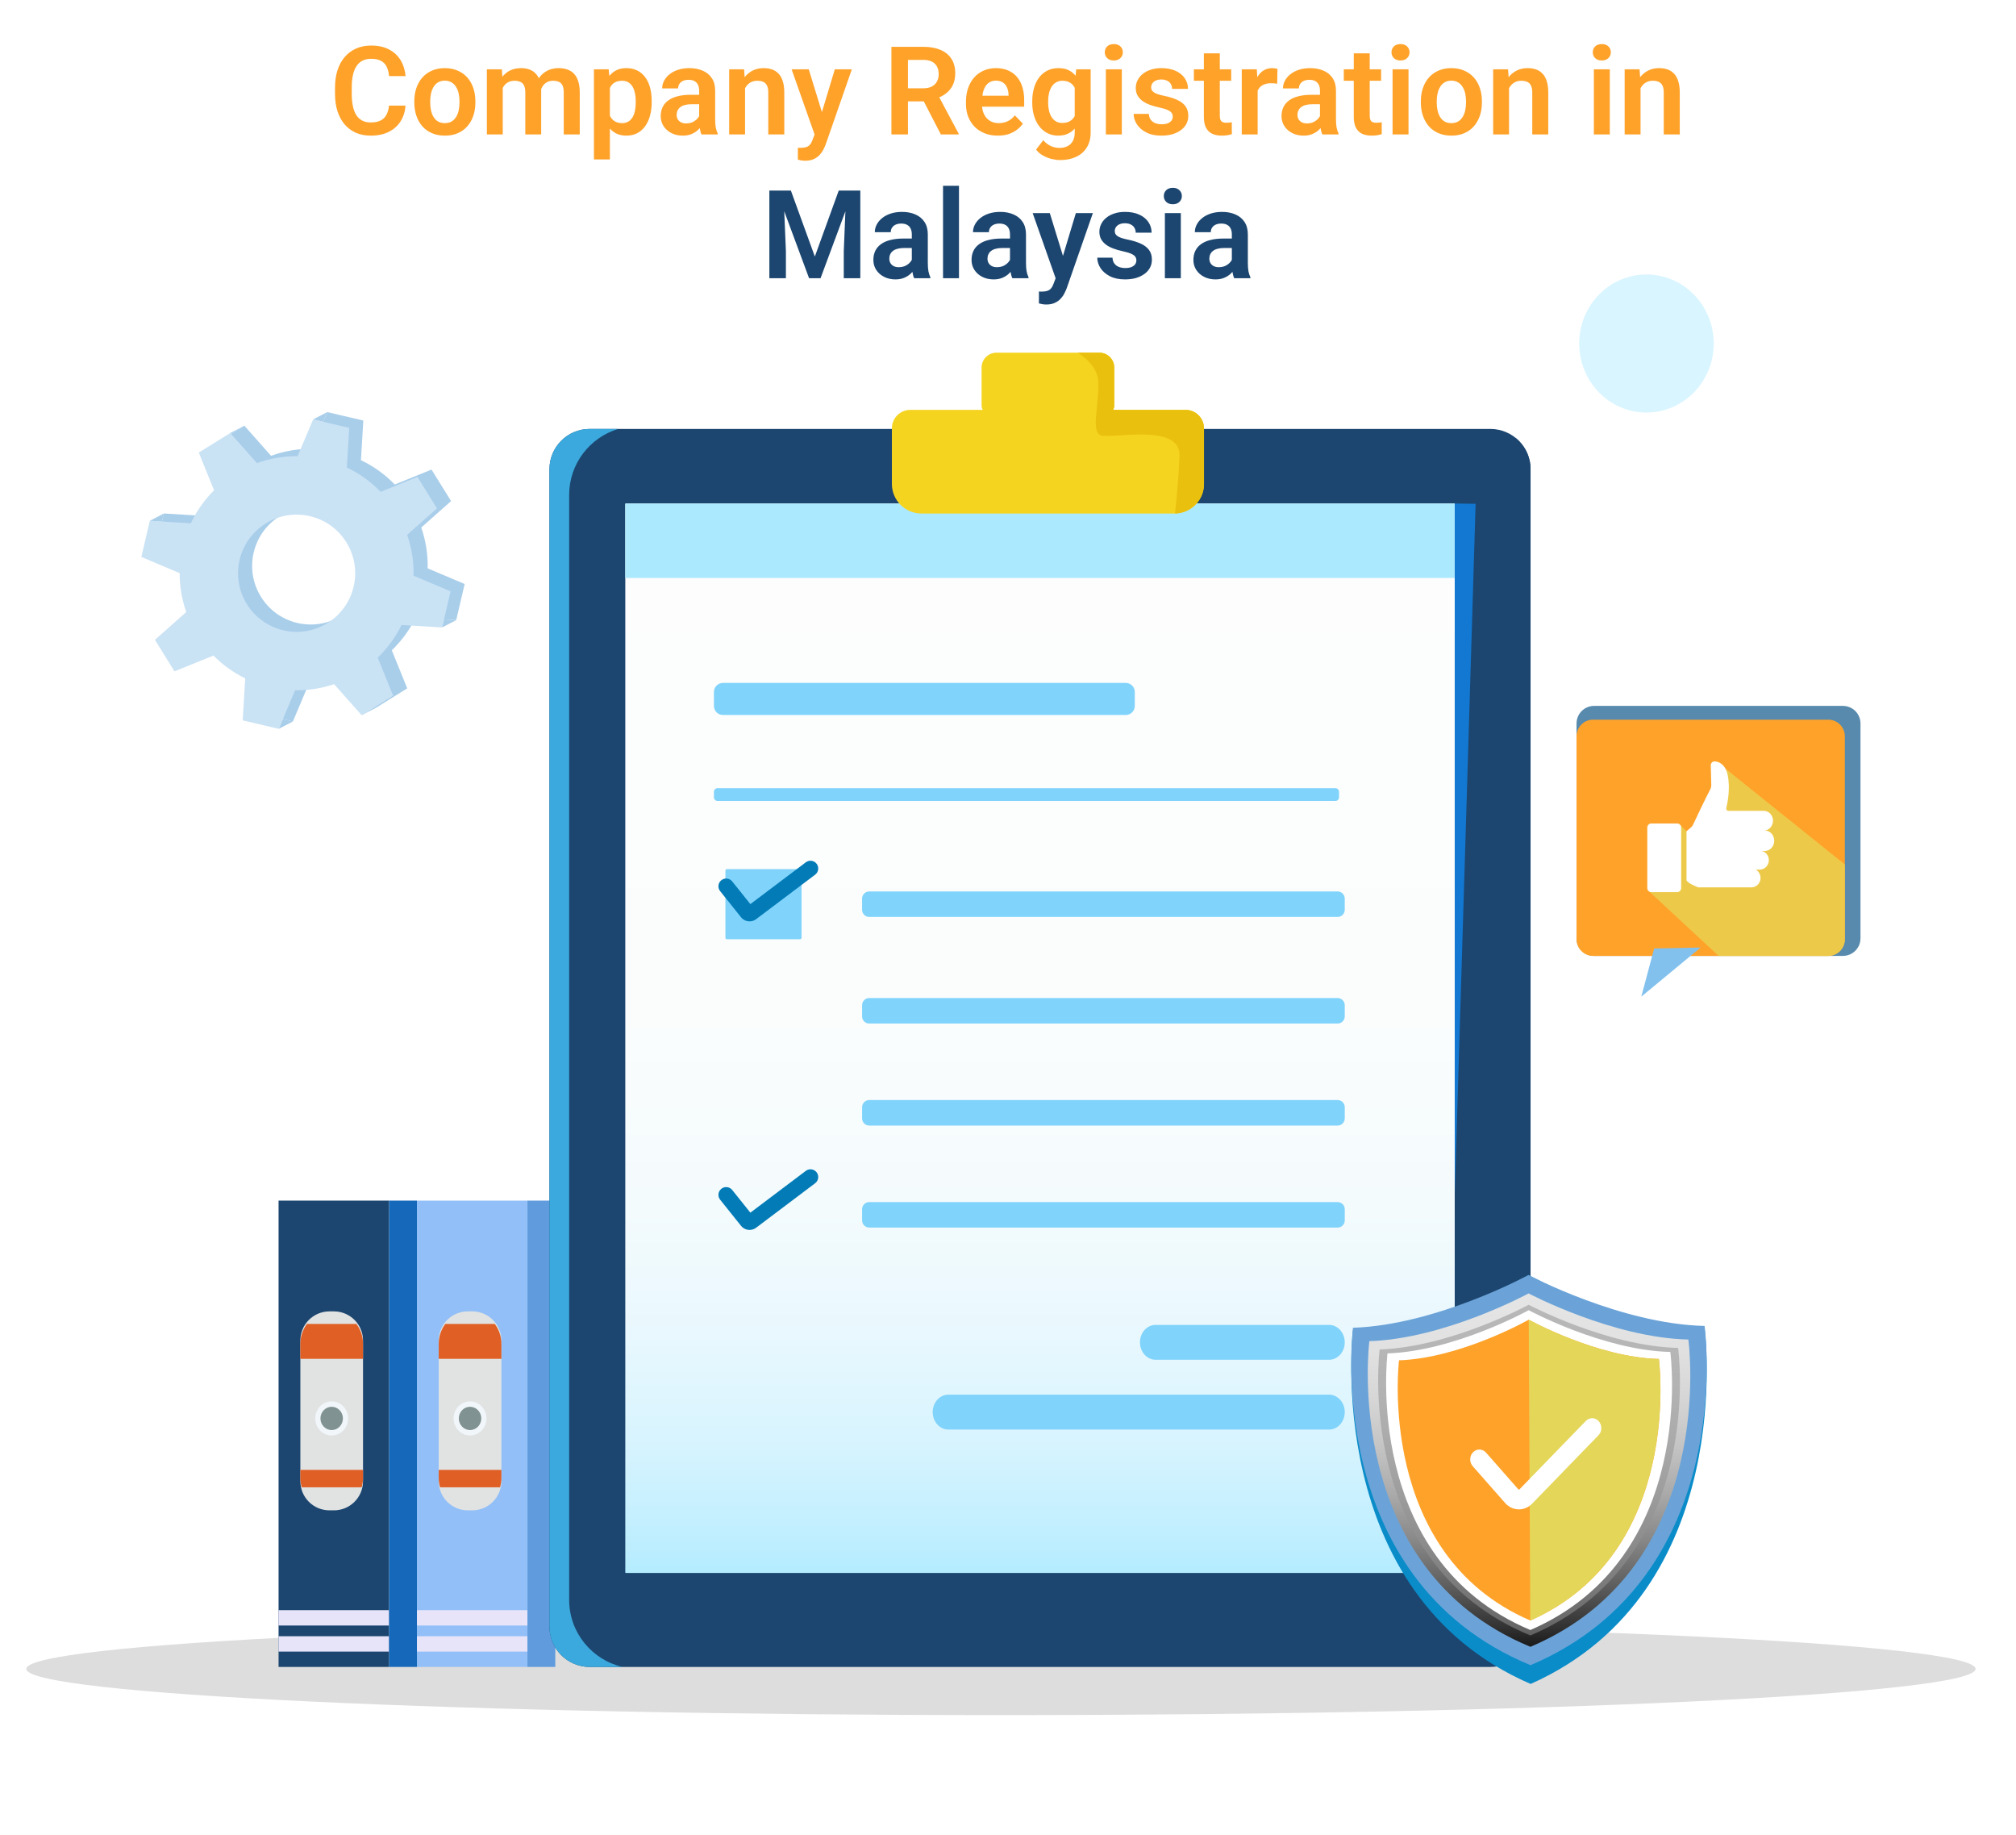 <svg width="1080" height="983" viewBox="0 0 1080 983" fill="none" xmlns="http://www.w3.org/2000/svg">
<rect width="1080" height="983" fill="white"/>
<path d="M208.389 56.563H217.251C217.015 59.7 216.145 62.482 214.641 64.91C213.137 67.316 211.042 69.207 208.356 70.582C205.671 71.957 202.416 72.644 198.592 72.644C195.648 72.644 192.995 72.129 190.632 71.098C188.29 70.045 186.281 68.552 184.605 66.618C182.951 64.663 181.684 62.321 180.803 59.593C179.922 56.843 179.481 53.76 179.481 50.344V46.767C179.481 43.351 179.933 40.268 180.835 37.518C181.737 34.768 183.026 32.426 184.702 30.492C186.399 28.537 188.43 27.033 190.793 25.98C193.178 24.928 195.842 24.401 198.785 24.401C202.609 24.401 205.843 25.11 208.485 26.528C211.128 27.925 213.18 29.848 214.641 32.297C216.102 34.746 216.982 37.56 217.283 40.74H208.421C208.249 38.764 207.819 37.088 207.132 35.713C206.466 34.338 205.456 33.296 204.103 32.587C202.771 31.856 200.998 31.491 198.785 31.491C197.066 31.491 195.552 31.814 194.241 32.458C192.952 33.102 191.878 34.069 191.019 35.358C190.159 36.626 189.515 38.216 189.085 40.128C188.655 42.019 188.44 44.21 188.44 46.702V50.344C188.44 52.728 188.634 54.866 189.021 56.757C189.407 58.648 190.009 60.248 190.825 61.559C191.642 62.869 192.694 63.868 193.983 64.556C195.272 65.243 196.809 65.587 198.592 65.587C200.762 65.587 202.523 65.243 203.877 64.556C205.252 63.868 206.294 62.858 207.003 61.526C207.733 60.194 208.195 58.54 208.389 56.563ZM221.956 54.92V54.243C221.956 51.687 222.321 49.334 223.052 47.185C223.782 45.016 224.846 43.136 226.242 41.546C227.639 39.956 229.347 38.721 231.366 37.84C233.386 36.938 235.685 36.486 238.263 36.486C240.884 36.486 243.204 36.938 245.224 37.84C247.265 38.721 248.983 39.956 250.38 41.546C251.776 43.136 252.84 45.016 253.57 47.185C254.301 49.334 254.666 51.687 254.666 54.243V54.92C254.666 57.455 254.301 59.808 253.57 61.977C252.84 64.126 251.776 66.006 250.38 67.617C248.983 69.207 247.275 70.442 245.256 71.323C243.236 72.204 240.927 72.644 238.327 72.644C235.749 72.644 233.439 72.204 231.398 71.323C229.357 70.442 227.639 69.207 226.242 67.617C224.846 66.006 223.782 64.126 223.052 61.977C222.321 59.808 221.956 57.455 221.956 54.92ZM230.464 54.243V54.92C230.464 56.445 230.614 57.874 230.915 59.206C231.216 60.538 231.678 61.709 232.301 62.719C232.924 63.728 233.729 64.523 234.718 65.103C235.728 65.662 236.931 65.941 238.327 65.941C239.702 65.941 240.884 65.662 241.872 65.103C242.86 64.523 243.666 63.728 244.289 62.719C244.934 61.709 245.406 60.538 245.707 59.206C246.008 57.874 246.158 56.445 246.158 54.92V54.243C246.158 52.739 246.008 51.332 245.707 50.022C245.406 48.69 244.934 47.519 244.289 46.509C243.666 45.477 242.85 44.672 241.84 44.092C240.852 43.49 239.659 43.19 238.263 43.19C236.888 43.19 235.706 43.49 234.718 44.092C233.729 44.672 232.924 45.477 232.301 46.509C231.678 47.519 231.216 48.69 230.915 50.022C230.614 51.332 230.464 52.739 230.464 54.243ZM269.329 44.285V72H260.821V37.131H268.846L269.329 44.285ZM268.072 53.309H265.462C265.462 50.881 265.752 48.647 266.332 46.605C266.934 44.565 267.814 42.792 268.975 41.288C270.135 39.763 271.563 38.581 273.261 37.743C274.979 36.905 276.967 36.486 279.223 36.486C280.791 36.486 282.23 36.723 283.541 37.195C284.852 37.647 285.979 38.366 286.925 39.355C287.892 40.321 288.633 41.589 289.148 43.157C289.664 44.704 289.922 46.562 289.922 48.732V72H281.414V49.602C281.414 47.97 281.178 46.691 280.705 45.768C280.254 44.844 279.599 44.199 278.739 43.834C277.88 43.447 276.849 43.254 275.646 43.254C274.313 43.254 273.164 43.523 272.197 44.06C271.252 44.575 270.468 45.295 269.845 46.219C269.243 47.143 268.792 48.206 268.491 49.409C268.212 50.612 268.072 51.912 268.072 53.309ZM289.277 51.73L285.765 52.374C285.786 50.183 286.087 48.131 286.667 46.219C287.247 44.285 288.096 42.599 289.213 41.159C290.352 39.698 291.759 38.56 293.435 37.743C295.132 36.905 297.087 36.486 299.3 36.486C301.019 36.486 302.565 36.733 303.94 37.227C305.337 37.7 306.529 38.463 307.518 39.516C308.506 40.547 309.258 41.89 309.773 43.544C310.311 45.198 310.579 47.218 310.579 49.602V72H302.007V49.57C302.007 47.873 301.771 46.573 301.298 45.671C300.847 44.769 300.191 44.145 299.332 43.802C298.473 43.437 297.463 43.254 296.303 43.254C295.121 43.254 294.09 43.48 293.209 43.931C292.35 44.36 291.619 44.962 291.018 45.735C290.438 46.509 289.997 47.411 289.696 48.442C289.417 49.452 289.277 50.548 289.277 51.73ZM326.725 43.834V85.406H318.185V37.131H326.08L326.725 43.834ZM349.122 54.211V54.888C349.122 57.423 348.821 59.775 348.22 61.945C347.64 64.094 346.78 65.974 345.642 67.585C344.503 69.175 343.085 70.421 341.388 71.323C339.712 72.204 337.778 72.644 335.587 72.644C333.438 72.644 331.569 72.236 329.979 71.42C328.39 70.582 327.047 69.4 325.951 67.875C324.855 66.35 323.975 64.577 323.309 62.558C322.664 60.517 322.181 58.293 321.858 55.887V53.727C322.181 51.171 322.664 48.851 323.309 46.767C323.975 44.661 324.855 42.846 325.951 41.32C327.047 39.773 328.379 38.581 329.947 37.743C331.537 36.905 333.396 36.486 335.522 36.486C337.735 36.486 339.68 36.905 341.355 37.743C343.053 38.581 344.481 39.784 345.642 41.352C346.802 42.921 347.672 44.79 348.252 46.96C348.832 49.13 349.122 51.547 349.122 54.211ZM340.582 54.888V54.211C340.582 52.664 340.442 51.235 340.163 49.925C339.884 48.593 339.454 47.433 338.874 46.444C338.294 45.435 337.542 44.65 336.618 44.092C335.694 43.533 334.577 43.254 333.267 43.254C331.956 43.254 330.828 43.469 329.883 43.898C328.938 44.328 328.164 44.94 327.562 45.735C326.961 46.53 326.488 47.476 326.145 48.571C325.822 49.645 325.607 50.838 325.5 52.148V57.498C325.693 59.088 326.069 60.517 326.628 61.784C327.187 63.052 328.003 64.061 329.077 64.814C330.173 65.565 331.591 65.941 333.331 65.941C334.642 65.941 335.759 65.651 336.683 65.071C337.606 64.491 338.358 63.696 338.938 62.687C339.519 61.655 339.938 60.474 340.195 59.142C340.453 57.81 340.582 56.392 340.582 54.888ZM374.549 64.588V48.507C374.549 47.325 374.345 46.305 373.937 45.445C373.528 44.586 372.905 43.92 372.067 43.447C371.229 42.975 370.166 42.738 368.877 42.738C367.738 42.738 366.739 42.932 365.88 43.318C365.042 43.705 364.397 44.253 363.946 44.962C363.495 45.649 363.27 46.444 363.27 47.347H354.729C354.729 45.907 355.073 44.543 355.761 43.254C356.448 41.943 357.426 40.783 358.693 39.773C359.982 38.742 361.519 37.937 363.302 37.356C365.106 36.776 367.126 36.486 369.36 36.486C372.003 36.486 374.355 36.938 376.418 37.84C378.502 38.721 380.135 40.053 381.316 41.836C382.52 43.619 383.121 45.864 383.121 48.571V63.782C383.121 65.522 383.229 67.016 383.443 68.262C383.68 69.486 384.023 70.55 384.475 71.452V72H375.806C375.397 71.119 375.086 70.002 374.871 68.648C374.656 67.273 374.549 65.92 374.549 64.588ZM375.741 50.763L375.806 55.822H370.424C369.092 55.822 367.921 55.962 366.911 56.241C365.901 56.499 365.074 56.886 364.43 57.401C363.785 57.895 363.302 58.497 362.979 59.206C362.657 59.894 362.496 60.678 362.496 61.559C362.496 62.418 362.689 63.191 363.076 63.879C363.484 64.566 364.064 65.114 364.816 65.522C365.59 65.909 366.492 66.103 367.523 66.103C369.027 66.103 370.338 65.802 371.455 65.2C372.572 64.577 373.442 63.825 374.065 62.944C374.688 62.063 375.021 61.226 375.064 60.431L377.514 64.105C377.213 64.985 376.762 65.92 376.16 66.908C375.559 67.897 374.785 68.82 373.84 69.68C372.895 70.539 371.756 71.248 370.424 71.807C369.092 72.365 367.545 72.644 365.783 72.644C363.527 72.644 361.508 72.193 359.725 71.291C357.941 70.389 356.534 69.153 355.503 67.585C354.472 66.017 353.956 64.233 353.956 62.235C353.956 60.388 354.3 58.755 354.987 57.337C355.675 55.919 356.695 54.727 358.049 53.76C359.402 52.772 361.078 52.03 363.076 51.536C365.096 51.02 367.405 50.763 370.005 50.763H375.741ZM399.138 44.575V72H390.63V37.131H398.622L399.138 44.575ZM397.784 53.309H395.271C395.292 50.773 395.636 48.475 396.302 46.412C396.968 44.35 397.902 42.577 399.105 41.095C400.33 39.612 401.78 38.474 403.456 37.679C405.132 36.884 407.001 36.486 409.063 36.486C410.739 36.486 412.254 36.723 413.607 37.195C414.961 37.668 416.121 38.42 417.088 39.451C418.076 40.482 418.828 41.836 419.344 43.512C419.881 45.166 420.149 47.207 420.149 49.635V72H411.577V49.57C411.577 47.98 411.341 46.724 410.868 45.8C410.417 44.876 409.751 44.221 408.87 43.834C408.011 43.447 406.947 43.254 405.68 43.254C404.369 43.254 403.22 43.523 402.231 44.06C401.265 44.575 400.448 45.295 399.782 46.219C399.138 47.143 398.644 48.206 398.3 49.409C397.956 50.612 397.784 51.912 397.784 53.309ZM437.874 68.133L447.22 37.131H456.34L442.354 77.285C442.031 78.144 441.612 79.079 441.097 80.089C440.603 81.099 439.937 82.055 439.099 82.957C438.261 83.881 437.208 84.633 435.94 85.213C434.694 85.793 433.18 86.083 431.396 86.083C430.623 86.083 429.936 86.029 429.334 85.922C428.732 85.814 428.099 85.675 427.433 85.503V79.122C427.647 79.144 427.895 79.154 428.174 79.154C428.475 79.176 428.732 79.186 428.947 79.186C430.193 79.186 431.225 79.036 432.041 78.735C432.857 78.456 433.513 77.994 434.007 77.35C434.522 76.727 434.952 75.91 435.296 74.9L437.874 68.133ZM433.266 37.131L441.161 62.815L442.547 71.807L436.682 72.87L424.081 37.131H433.266ZM477.545 25.078H494.593C498.159 25.078 501.221 25.615 503.777 26.689C506.334 27.764 508.3 29.354 509.675 31.459C511.05 33.565 511.737 36.153 511.737 39.226C511.737 41.653 511.308 43.759 510.448 45.542C509.589 47.325 508.375 48.818 506.807 50.022C505.26 51.225 503.434 52.17 501.328 52.857L498.557 54.275H483.507L483.442 47.282H494.689C496.516 47.282 498.03 46.96 499.233 46.315C500.437 45.671 501.339 44.779 501.94 43.641C502.563 42.502 502.875 41.202 502.875 39.741C502.875 38.173 502.574 36.819 501.973 35.681C501.371 34.52 500.458 33.629 499.233 33.006C498.009 32.383 496.462 32.071 494.593 32.071H486.407V72H477.545V25.078ZM504.035 72L493.175 50.988L502.553 50.956L513.542 71.549V72H504.035ZM534.521 72.644C531.879 72.644 529.505 72.215 527.399 71.356C525.294 70.496 523.5 69.304 522.018 67.778C520.557 66.231 519.429 64.438 518.634 62.397C517.86 60.334 517.474 58.121 517.474 55.758V54.469C517.474 51.783 517.86 49.345 518.634 47.153C519.407 44.94 520.503 43.039 521.921 41.449C523.339 39.859 525.036 38.635 527.013 37.775C528.989 36.916 531.17 36.486 533.555 36.486C536.025 36.486 538.206 36.905 540.097 37.743C541.987 38.56 543.566 39.72 544.834 41.224C546.102 42.727 547.058 44.532 547.702 46.638C548.347 48.722 548.669 51.031 548.669 53.566V57.144H521.341V51.278H540.29V50.634C540.247 49.28 539.989 48.045 539.517 46.928C539.044 45.789 538.313 44.887 537.325 44.221C536.337 43.533 535.059 43.19 533.49 43.19C532.223 43.19 531.116 43.469 530.171 44.027C529.247 44.565 528.474 45.338 527.851 46.348C527.249 47.336 526.798 48.518 526.497 49.893C526.196 51.268 526.046 52.793 526.046 54.469V55.758C526.046 57.219 526.239 58.572 526.626 59.818C527.034 61.065 527.625 62.149 528.398 63.073C529.193 63.976 530.139 64.685 531.234 65.2C532.352 65.694 533.619 65.941 535.037 65.941C536.82 65.941 538.432 65.598 539.871 64.91C541.332 64.201 542.6 63.159 543.674 61.784L547.96 66.231C547.229 67.306 546.241 68.337 544.995 69.325C543.771 70.314 542.288 71.119 540.548 71.742C538.808 72.344 536.799 72.644 534.521 72.644ZM576.545 37.131H584.279V70.936C584.279 74.095 583.592 76.769 582.217 78.961C580.863 81.174 578.962 82.85 576.513 83.988C574.063 85.148 571.217 85.728 567.973 85.728C566.576 85.728 565.062 85.535 563.429 85.148C561.817 84.762 560.26 84.149 558.756 83.311C557.273 82.495 556.038 81.432 555.05 80.121L558.885 75.094C560.045 76.447 561.355 77.468 562.816 78.155C564.277 78.864 565.856 79.219 567.554 79.219C569.272 79.219 570.733 78.897 571.937 78.252C573.161 77.629 574.096 76.705 574.74 75.481C575.406 74.277 575.739 72.795 575.739 71.033V45.091L576.545 37.131ZM552.987 54.984V54.308C552.987 51.644 553.31 49.227 553.954 47.057C554.599 44.865 555.522 42.985 556.726 41.417C557.95 39.849 559.422 38.635 561.141 37.775C562.881 36.916 564.836 36.486 567.006 36.486C569.305 36.486 571.238 36.905 572.807 37.743C574.396 38.581 575.707 39.773 576.738 41.32C577.791 42.867 578.607 44.704 579.188 46.831C579.789 48.937 580.251 51.257 580.573 53.792V55.629C580.272 58.1 579.789 60.366 579.123 62.429C578.479 64.491 577.619 66.296 576.545 67.843C575.471 69.368 574.139 70.55 572.549 71.388C570.959 72.226 569.09 72.644 566.941 72.644C564.793 72.644 562.859 72.204 561.141 71.323C559.422 70.442 557.95 69.207 556.726 67.617C555.522 66.027 554.599 64.158 553.954 62.01C553.31 59.861 552.987 57.52 552.987 54.984ZM561.495 54.308V54.984C561.495 56.488 561.646 57.895 561.946 59.206C562.247 60.517 562.709 61.677 563.332 62.687C563.955 63.675 564.739 64.448 565.685 65.007C566.63 65.565 567.758 65.845 569.068 65.845C570.83 65.845 572.27 65.48 573.387 64.749C574.525 63.997 575.385 62.977 575.965 61.688C576.566 60.377 576.953 58.905 577.125 57.273V52.213C577.018 50.924 576.781 49.731 576.416 48.636C576.072 47.54 575.589 46.595 574.966 45.8C574.343 45.005 573.548 44.382 572.581 43.931C571.614 43.48 570.465 43.254 569.133 43.254C567.844 43.254 566.716 43.544 565.749 44.124C564.782 44.683 563.987 45.467 563.364 46.477C562.741 47.486 562.269 48.657 561.946 49.989C561.646 51.321 561.495 52.761 561.495 54.308ZM600.973 37.131V72H592.433V37.131H600.973ZM591.853 28.011C591.853 26.743 592.282 25.69 593.142 24.852C594.022 24.015 595.204 23.596 596.687 23.596C598.169 23.596 599.34 24.015 600.199 24.852C601.08 25.69 601.521 26.743 601.521 28.011C601.521 29.257 601.08 30.299 600.199 31.137C599.34 31.975 598.169 32.394 596.687 32.394C595.204 32.394 594.022 31.975 593.142 31.137C592.282 30.299 591.853 29.257 591.853 28.011ZM628.269 62.461C628.269 61.73 628.075 61.075 627.688 60.495C627.302 59.915 626.571 59.389 625.497 58.916C624.444 58.422 622.897 57.96 620.856 57.53C619.052 57.144 617.387 56.66 615.861 56.08C614.336 55.5 613.025 54.802 611.93 53.985C610.834 53.148 609.975 52.17 609.352 51.053C608.75 49.914 608.449 48.603 608.449 47.121C608.449 45.682 608.761 44.328 609.384 43.06C610.007 41.772 610.909 40.644 612.091 39.677C613.272 38.688 614.712 37.915 616.409 37.356C618.106 36.776 620.019 36.486 622.146 36.486C625.11 36.486 627.656 36.97 629.783 37.937C631.932 38.903 633.575 40.235 634.714 41.933C635.853 43.608 636.422 45.499 636.422 47.605H627.914C627.914 46.681 627.699 45.843 627.27 45.091C626.861 44.339 626.228 43.737 625.368 43.286C624.509 42.813 623.424 42.577 622.113 42.577C620.932 42.577 619.933 42.77 619.116 43.157C618.321 43.544 617.72 44.049 617.312 44.672C616.903 45.295 616.699 45.982 616.699 46.734C616.699 47.293 616.807 47.798 617.021 48.249C617.258 48.679 617.634 49.076 618.149 49.441C618.665 49.807 619.363 50.14 620.244 50.44C621.146 50.741 622.253 51.031 623.563 51.31C626.163 51.826 628.43 52.514 630.363 53.373C632.318 54.211 633.844 55.328 634.939 56.725C636.035 58.121 636.583 59.904 636.583 62.074C636.583 63.621 636.25 65.039 635.584 66.328C634.918 67.596 633.951 68.702 632.684 69.647C631.416 70.593 629.901 71.334 628.14 71.871C626.378 72.387 624.391 72.644 622.178 72.644C618.977 72.644 616.27 72.075 614.057 70.936C611.844 69.776 610.168 68.315 609.029 66.554C607.891 64.77 607.321 62.923 607.321 61.011H615.475C615.539 62.364 615.904 63.449 616.57 64.266C617.236 65.082 618.074 65.673 619.084 66.038C620.115 66.382 621.2 66.554 622.339 66.554C623.628 66.554 624.713 66.382 625.594 66.038C626.475 65.673 627.141 65.189 627.592 64.588C628.043 63.965 628.269 63.256 628.269 62.461ZM659.561 37.131V43.254H639.58V37.131H659.561ZM644.93 28.559H653.47V61.945C653.47 62.977 653.609 63.772 653.889 64.33C654.168 64.889 654.587 65.265 655.146 65.458C655.704 65.651 656.37 65.748 657.144 65.748C657.702 65.748 658.218 65.716 658.69 65.651C659.163 65.587 659.561 65.522 659.883 65.458L659.915 71.839C659.206 72.075 658.4 72.269 657.498 72.419C656.617 72.569 655.618 72.644 654.501 72.644C652.589 72.644 650.913 72.322 649.474 71.678C648.034 71.012 646.917 69.948 646.122 68.487C645.327 67.005 644.93 65.05 644.93 62.622V28.559ZM673.74 44.253V72H665.232V37.131H673.289L673.74 44.253ZM684.343 36.905L684.214 44.833C683.741 44.747 683.204 44.683 682.603 44.64C682.022 44.597 681.475 44.575 680.959 44.575C679.648 44.575 678.499 44.758 677.511 45.123C676.522 45.467 675.695 45.972 675.029 46.638C674.385 47.304 673.891 48.12 673.547 49.087C673.203 50.032 673.01 51.106 672.967 52.31L671.13 52.084C671.13 49.871 671.355 47.819 671.807 45.929C672.258 44.038 672.913 42.384 673.772 40.966C674.632 39.548 675.706 38.452 676.995 37.679C678.306 36.884 679.81 36.486 681.507 36.486C681.979 36.486 682.484 36.529 683.021 36.615C683.58 36.68 684.021 36.776 684.343 36.905ZM707.127 64.588V48.507C707.127 47.325 706.923 46.305 706.515 45.445C706.106 44.586 705.483 43.92 704.646 43.447C703.808 42.975 702.744 42.738 701.455 42.738C700.316 42.738 699.317 42.932 698.458 43.318C697.62 43.705 696.976 44.253 696.524 44.962C696.073 45.649 695.848 46.444 695.848 47.347H687.308C687.308 45.907 687.651 44.543 688.339 43.254C689.026 41.943 690.004 40.783 691.271 39.773C692.561 38.742 694.097 37.937 695.88 37.356C697.685 36.776 699.704 36.486 701.938 36.486C704.581 36.486 706.934 36.938 708.996 37.84C711.08 38.721 712.713 40.053 713.895 41.836C715.098 43.619 715.699 45.864 715.699 48.571V63.782C715.699 65.522 715.807 67.016 716.021 68.262C716.258 69.486 716.602 70.55 717.053 71.452V72H708.384C707.976 71.119 707.664 70.002 707.449 68.648C707.234 67.273 707.127 65.92 707.127 64.588ZM708.319 50.763L708.384 55.822H703.002C701.67 55.822 700.499 55.962 699.489 56.241C698.479 56.499 697.652 56.886 697.008 57.401C696.363 57.895 695.88 58.497 695.558 59.206C695.235 59.894 695.074 60.678 695.074 61.559C695.074 62.418 695.268 63.191 695.654 63.879C696.062 64.566 696.643 65.114 697.395 65.522C698.168 65.909 699.07 66.103 700.102 66.103C701.605 66.103 702.916 65.802 704.033 65.2C705.15 64.577 706.021 63.825 706.644 62.944C707.267 62.063 707.6 61.226 707.643 60.431L710.092 64.105C709.791 64.985 709.34 65.92 708.738 66.908C708.137 67.897 707.363 68.82 706.418 69.68C705.473 70.539 704.334 71.248 703.002 71.807C701.67 72.365 700.123 72.644 698.361 72.644C696.105 72.644 694.086 72.193 692.303 71.291C690.52 70.389 689.112 69.153 688.081 67.585C687.05 66.017 686.534 64.233 686.534 62.235C686.534 60.388 686.878 58.755 687.565 57.337C688.253 55.919 689.273 54.727 690.627 53.76C691.98 52.772 693.656 52.03 695.654 51.536C697.674 51.02 699.983 50.763 702.583 50.763H708.319ZM739.869 37.131V43.254H719.889V37.131H739.869ZM725.238 28.559H733.778V61.945C733.778 62.977 733.918 63.772 734.197 64.33C734.477 64.889 734.896 65.265 735.454 65.458C736.013 65.651 736.679 65.748 737.452 65.748C738.011 65.748 738.526 65.716 738.999 65.651C739.472 65.587 739.869 65.522 740.191 65.458L740.224 71.839C739.515 72.075 738.709 72.269 737.807 72.419C736.926 72.569 735.927 72.644 734.81 72.644C732.897 72.644 731.222 72.322 729.782 71.678C728.343 71.012 727.226 69.948 726.431 68.487C725.636 67.005 725.238 65.05 725.238 62.622V28.559ZM754.564 37.131V72H746.024V37.131H754.564ZM745.444 28.011C745.444 26.743 745.874 25.69 746.733 24.852C747.614 24.015 748.796 23.596 750.278 23.596C751.761 23.596 752.932 24.015 753.791 24.852C754.672 25.69 755.112 26.743 755.112 28.011C755.112 29.257 754.672 30.299 753.791 31.137C752.932 31.975 751.761 32.394 750.278 32.394C748.796 32.394 747.614 31.975 746.733 31.137C745.874 30.299 745.444 29.257 745.444 28.011ZM761.171 54.92V54.243C761.171 51.687 761.536 49.334 762.267 47.185C762.997 45.016 764.061 43.136 765.457 41.546C766.854 39.956 768.562 38.721 770.581 37.84C772.601 36.938 774.899 36.486 777.478 36.486C780.099 36.486 782.419 36.938 784.438 37.84C786.479 38.721 788.198 39.956 789.595 41.546C790.991 43.136 792.055 45.016 792.785 47.185C793.516 49.334 793.881 51.687 793.881 54.243V54.92C793.881 57.455 793.516 59.808 792.785 61.977C792.055 64.126 790.991 66.006 789.595 67.617C788.198 69.207 786.49 70.442 784.471 71.323C782.451 72.204 780.142 72.644 777.542 72.644C774.964 72.644 772.654 72.204 770.613 71.323C768.572 70.442 766.854 69.207 765.457 67.617C764.061 66.006 762.997 64.126 762.267 61.977C761.536 59.808 761.171 57.455 761.171 54.92ZM769.679 54.243V54.92C769.679 56.445 769.829 57.874 770.13 59.206C770.431 60.538 770.893 61.709 771.516 62.719C772.139 63.728 772.944 64.523 773.933 65.103C774.942 65.662 776.146 65.941 777.542 65.941C778.917 65.941 780.099 65.662 781.087 65.103C782.075 64.523 782.881 63.728 783.504 62.719C784.148 61.709 784.621 60.538 784.922 59.206C785.223 57.874 785.373 56.445 785.373 54.92V54.243C785.373 52.739 785.223 51.332 784.922 50.022C784.621 48.69 784.148 47.519 783.504 46.509C782.881 45.477 782.064 44.672 781.055 44.092C780.066 43.49 778.874 43.19 777.478 43.19C776.103 43.19 774.921 43.49 773.933 44.092C772.944 44.672 772.139 45.477 771.516 46.509C770.893 47.519 770.431 48.69 770.13 50.022C769.829 51.332 769.679 52.739 769.679 54.243ZM808.415 44.575V72H799.907V37.131H807.899L808.415 44.575ZM807.062 53.309H804.548C804.569 50.773 804.913 48.475 805.579 46.412C806.245 44.35 807.18 42.577 808.383 41.095C809.607 39.612 811.058 38.474 812.733 37.679C814.409 36.884 816.278 36.486 818.341 36.486C820.017 36.486 821.531 36.723 822.885 37.195C824.238 37.668 825.398 38.42 826.365 39.451C827.354 40.482 828.105 41.836 828.621 43.512C829.158 45.166 829.427 47.207 829.427 49.635V72H820.854V49.57C820.854 47.98 820.618 46.724 820.146 45.8C819.694 44.876 819.028 44.221 818.147 43.834C817.288 43.447 816.225 43.254 814.957 43.254C813.646 43.254 812.497 43.523 811.509 44.06C810.542 44.575 809.726 45.295 809.06 46.219C808.415 47.143 807.921 48.206 807.577 49.409C807.233 50.612 807.062 51.912 807.062 53.309ZM862.395 37.131V72H853.854V37.131H862.395ZM853.274 28.011C853.274 26.743 853.704 25.69 854.563 24.852C855.444 24.015 856.626 23.596 858.108 23.596C859.591 23.596 860.762 24.015 861.621 24.852C862.502 25.69 862.942 26.743 862.942 28.011C862.942 29.257 862.502 30.299 861.621 31.137C860.762 31.975 859.591 32.394 858.108 32.394C856.626 32.394 855.444 31.975 854.563 31.137C853.704 30.299 853.274 29.257 853.274 28.011ZM878.862 44.575V72H870.354V37.131H878.347L878.862 44.575ZM877.509 53.309H874.995C875.017 50.773 875.36 48.475 876.026 46.412C876.692 44.35 877.627 42.577 878.83 41.095C880.055 39.612 881.505 38.474 883.181 37.679C884.856 36.884 886.726 36.486 888.788 36.486C890.464 36.486 891.979 36.723 893.332 37.195C894.686 37.668 895.846 38.42 896.812 39.451C897.801 40.482 898.553 41.836 899.068 43.512C899.605 45.166 899.874 47.207 899.874 49.635V72H891.302V49.57C891.302 47.98 891.065 46.724 890.593 45.8C890.142 44.876 889.476 44.221 888.595 43.834C887.735 43.447 886.672 43.254 885.404 43.254C884.094 43.254 882.944 43.523 881.956 44.06C880.989 44.575 880.173 45.295 879.507 46.219C878.862 47.143 878.368 48.206 878.024 49.409C877.681 50.612 877.509 51.912 877.509 53.309Z" fill="#FFA229"/>
<path d="M416.024 102.078H423.694L436.521 137.398L449.314 102.078H457.017L439.582 149H433.427L416.024 102.078ZM412.157 102.078H419.666L421.02 134.53V149H412.157V102.078ZM453.343 102.078H460.884V149H452.021V134.53L453.343 102.078ZM488.47 141.588V125.507C488.47 124.325 488.266 123.305 487.857 122.445C487.449 121.586 486.826 120.92 485.988 120.447C485.15 119.975 484.087 119.738 482.798 119.738C481.659 119.738 480.66 119.932 479.801 120.318C478.963 120.705 478.318 121.253 477.867 121.962C477.416 122.649 477.19 123.444 477.19 124.347H468.65C468.65 122.907 468.994 121.543 469.682 120.254C470.369 118.943 471.347 117.783 472.614 116.773C473.903 115.742 475.439 114.937 477.223 114.356C479.027 113.776 481.047 113.486 483.281 113.486C485.924 113.486 488.276 113.938 490.339 114.84C492.423 115.721 494.056 117.053 495.237 118.836C496.44 120.619 497.042 122.864 497.042 125.571V140.782C497.042 142.522 497.149 144.016 497.364 145.262C497.601 146.486 497.944 147.55 498.396 148.452V149H489.727C489.318 148.119 489.007 147.002 488.792 145.648C488.577 144.273 488.47 142.92 488.47 141.588ZM489.662 127.763L489.727 132.822H484.345C483.013 132.822 481.842 132.962 480.832 133.241C479.822 133.499 478.995 133.886 478.351 134.401C477.706 134.896 477.223 135.497 476.9 136.206C476.578 136.894 476.417 137.678 476.417 138.559C476.417 139.418 476.61 140.191 476.997 140.879C477.405 141.566 477.985 142.114 478.737 142.522C479.511 142.909 480.413 143.103 481.444 143.103C482.948 143.103 484.259 142.802 485.376 142.2C486.493 141.577 487.363 140.825 487.986 139.944C488.609 139.063 488.942 138.226 488.985 137.431L491.435 141.104C491.134 141.985 490.683 142.92 490.081 143.908C489.479 144.896 488.706 145.82 487.761 146.68C486.815 147.539 485.677 148.248 484.345 148.807C483.013 149.365 481.466 149.645 479.704 149.645C477.448 149.645 475.429 149.193 473.646 148.291C471.862 147.389 470.455 146.153 469.424 144.585C468.393 143.017 467.877 141.233 467.877 139.235C467.877 137.388 468.221 135.755 468.908 134.337C469.596 132.919 470.616 131.727 471.97 130.76C473.323 129.771 474.999 129.03 476.997 128.536C479.017 128.021 481.326 127.763 483.926 127.763H489.662ZM513.735 99.5V149H505.195V99.5H513.735ZM541.063 141.588V125.507C541.063 124.325 540.859 123.305 540.451 122.445C540.043 121.586 539.42 120.92 538.582 120.447C537.744 119.975 536.681 119.738 535.392 119.738C534.253 119.738 533.254 119.932 532.395 120.318C531.557 120.705 530.912 121.253 530.461 121.962C530.01 122.649 529.784 123.444 529.784 124.347H521.244C521.244 122.907 521.588 121.543 522.275 120.254C522.963 118.943 523.94 117.783 525.208 116.773C526.497 115.742 528.033 114.937 529.816 114.356C531.621 113.776 533.641 113.486 535.875 113.486C538.518 113.486 540.87 113.938 542.933 114.84C545.017 115.721 546.649 117.053 547.831 118.836C549.034 120.619 549.636 122.864 549.636 125.571V140.782C549.636 142.522 549.743 144.016 549.958 145.262C550.194 146.486 550.538 147.55 550.989 148.452V149H542.32C541.912 148.119 541.601 147.002 541.386 145.648C541.171 144.273 541.063 142.92 541.063 141.588ZM542.256 127.763L542.32 132.822H536.938C535.606 132.822 534.436 132.962 533.426 133.241C532.416 133.499 531.589 133.886 530.944 134.401C530.3 134.896 529.816 135.497 529.494 136.206C529.172 136.894 529.011 137.678 529.011 138.559C529.011 139.418 529.204 140.191 529.591 140.879C529.999 141.566 530.579 142.114 531.331 142.522C532.104 142.909 533.007 143.103 534.038 143.103C535.542 143.103 536.853 142.802 537.97 142.2C539.087 141.577 539.957 140.825 540.58 139.944C541.203 139.063 541.536 138.226 541.579 137.431L544.028 141.104C543.728 141.985 543.276 142.92 542.675 143.908C542.073 144.896 541.3 145.82 540.354 146.68C539.409 147.539 538.271 148.248 536.938 148.807C535.606 149.365 534.06 149.645 532.298 149.645C530.042 149.645 528.022 149.193 526.239 148.291C524.456 147.389 523.049 146.153 522.018 144.585C520.986 143.017 520.471 141.233 520.471 139.235C520.471 137.388 520.814 135.755 521.502 134.337C522.189 132.919 523.21 131.727 524.563 130.76C525.917 129.771 527.593 129.03 529.591 128.536C531.61 128.021 533.92 127.763 536.52 127.763H542.256ZM567.006 145.133L576.352 114.131H585.472L571.485 154.285C571.163 155.145 570.744 156.079 570.229 157.089C569.734 158.099 569.068 159.055 568.23 159.957C567.393 160.881 566.34 161.633 565.072 162.213C563.826 162.793 562.312 163.083 560.528 163.083C559.755 163.083 559.067 163.029 558.466 162.922C557.864 162.814 557.23 162.675 556.564 162.503V156.122C556.779 156.144 557.026 156.154 557.306 156.154C557.606 156.176 557.864 156.187 558.079 156.187C559.325 156.187 560.356 156.036 561.173 155.735C561.989 155.456 562.645 154.994 563.139 154.35C563.654 153.727 564.084 152.91 564.428 151.9L567.006 145.133ZM562.397 114.131L570.293 139.815L571.679 148.807L565.813 149.87L553.213 114.131H562.397ZM608.771 139.461C608.771 138.73 608.578 138.075 608.191 137.495C607.805 136.915 607.074 136.389 606 135.916C604.947 135.422 603.4 134.96 601.359 134.53C599.555 134.144 597.89 133.66 596.364 133.08C594.839 132.5 593.528 131.802 592.433 130.985C591.337 130.147 590.478 129.17 589.854 128.053C589.253 126.914 588.952 125.604 588.952 124.121C588.952 122.682 589.264 121.328 589.887 120.061C590.51 118.771 591.412 117.644 592.594 116.677C593.775 115.688 595.215 114.915 596.912 114.356C598.609 113.776 600.521 113.486 602.648 113.486C605.613 113.486 608.159 113.97 610.286 114.937C612.435 115.903 614.078 117.235 615.217 118.933C616.355 120.608 616.925 122.499 616.925 124.604H608.417C608.417 123.681 608.202 122.843 607.772 122.091C607.364 121.339 606.73 120.737 605.871 120.286C605.012 119.813 603.927 119.577 602.616 119.577C601.435 119.577 600.436 119.771 599.619 120.157C598.824 120.544 598.223 121.049 597.814 121.672C597.406 122.295 597.202 122.982 597.202 123.734C597.202 124.293 597.31 124.798 597.524 125.249C597.761 125.679 598.137 126.076 598.652 126.441C599.168 126.807 599.866 127.14 600.747 127.44C601.649 127.741 602.756 128.031 604.066 128.311C606.666 128.826 608.933 129.514 610.866 130.373C612.821 131.211 614.347 132.328 615.442 133.725C616.538 135.121 617.086 136.904 617.086 139.074C617.086 140.621 616.753 142.039 616.087 143.328C615.421 144.596 614.454 145.702 613.187 146.647C611.919 147.593 610.404 148.334 608.643 148.871C606.881 149.387 604.894 149.645 602.681 149.645C599.479 149.645 596.772 149.075 594.56 147.937C592.347 146.776 590.671 145.315 589.532 143.554C588.394 141.771 587.824 139.923 587.824 138.011H595.978C596.042 139.364 596.407 140.449 597.073 141.266C597.739 142.082 598.577 142.673 599.587 143.038C600.618 143.382 601.703 143.554 602.842 143.554C604.131 143.554 605.216 143.382 606.097 143.038C606.978 142.673 607.644 142.189 608.095 141.588C608.546 140.965 608.771 140.256 608.771 139.461ZM632.587 114.131V149H624.047V114.131H632.587ZM623.467 105.011C623.467 103.743 623.896 102.69 624.756 101.853C625.637 101.015 626.818 100.596 628.301 100.596C629.783 100.596 630.954 101.015 631.813 101.853C632.694 102.69 633.135 103.743 633.135 105.011C633.135 106.257 632.694 107.299 631.813 108.137C630.954 108.975 629.783 109.394 628.301 109.394C626.818 109.394 625.637 108.975 624.756 108.137C623.896 107.299 623.467 106.257 623.467 105.011ZM659.915 141.588V125.507C659.915 124.325 659.711 123.305 659.303 122.445C658.895 121.586 658.271 120.92 657.434 120.447C656.596 119.975 655.532 119.738 654.243 119.738C653.104 119.738 652.105 119.932 651.246 120.318C650.408 120.705 649.764 121.253 649.312 121.962C648.861 122.649 648.636 123.444 648.636 124.347H640.096C640.096 122.907 640.439 121.543 641.127 120.254C641.814 118.943 642.792 117.783 644.06 116.773C645.349 115.742 646.885 114.937 648.668 114.356C650.473 113.776 652.492 113.486 654.727 113.486C657.369 113.486 659.722 113.938 661.784 114.84C663.868 115.721 665.501 117.053 666.683 118.836C667.886 120.619 668.487 122.864 668.487 125.571V140.782C668.487 142.522 668.595 144.016 668.81 145.262C669.046 146.486 669.39 147.55 669.841 148.452V149H661.172C660.764 148.119 660.452 147.002 660.237 145.648C660.022 144.273 659.915 142.92 659.915 141.588ZM661.107 127.763L661.172 132.822H655.79C654.458 132.822 653.287 132.962 652.277 133.241C651.268 133.499 650.44 133.886 649.796 134.401C649.151 134.896 648.668 135.497 648.346 136.206C648.023 136.894 647.862 137.678 647.862 138.559C647.862 139.418 648.056 140.191 648.442 140.879C648.851 141.566 649.431 142.114 650.183 142.522C650.956 142.909 651.858 143.103 652.89 143.103C654.394 143.103 655.704 142.802 656.821 142.2C657.938 141.577 658.809 140.825 659.432 139.944C660.055 139.063 660.388 138.226 660.431 137.431L662.88 141.104C662.579 141.985 662.128 142.92 661.526 143.908C660.925 144.896 660.151 145.82 659.206 146.68C658.261 147.539 657.122 148.248 655.79 148.807C654.458 149.365 652.911 149.645 651.149 149.645C648.894 149.645 646.874 149.193 645.091 148.291C643.308 147.389 641.9 146.153 640.869 144.585C639.838 143.017 639.322 141.233 639.322 139.235C639.322 137.388 639.666 135.755 640.354 134.337C641.041 132.919 642.062 131.727 643.415 130.76C644.769 129.771 646.444 129.03 648.442 128.536C650.462 128.021 652.771 127.763 655.371 127.763H661.107Z" fill="#1C4670"/>
<g opacity="0.45">
<path d="M882.031 220.957C901.93 220.957 918.061 204.401 918.061 183.978C918.061 163.556 901.93 147 882.031 147C862.131 147 846 163.556 846 183.978C846 204.401 862.131 220.957 882.031 220.957Z" fill="#ABE9FF"/>
</g>
<path opacity="0.15" d="M536.207 918.585C824.571 918.585 1058.34 907.508 1058.34 893.843C1058.34 880.179 824.571 869.102 536.207 869.102C247.843 869.102 14.078 880.179 14.078 893.843C14.078 907.508 247.843 918.585 536.207 918.585Z" fill="#231F20"/>
<path d="M282.559 643.031H223.359V892.791H282.559V643.031Z" fill="#92BFF7"/>
<path d="M253.015 808.919H250.618C242.01 808.919 235.031 801.94 235.031 793.332V717.946C235.031 709.338 242.01 702.359 250.618 702.359H253.015C261.623 702.359 268.602 709.338 268.602 717.946V793.331C268.602 801.94 261.623 808.919 253.015 808.919Z" fill="#E1E3E2"/>
<path d="M282.559 876.344H223.359V884.569H282.559V876.344Z" fill="#E7E4F9"/>
<path d="M282.559 862.383H223.359V870.609H282.559V862.383Z" fill="#E7E4F9"/>
<path d="M282.556 892.789H297.477L297.477 643.029H282.556L282.556 892.789Z" fill="#5F9BDD"/>
<path d="M235.031 719.742V727.78H268.602V719.742C268.602 715.721 267.272 712.031 265.06 709.086H238.573C236.361 712.031 235.031 715.721 235.031 719.742Z" fill="#E05F25"/>
<path d="M235.031 787.234V791.534C235.031 793.29 235.288 794.983 235.756 796.581H267.878C268.345 794.983 268.602 793.29 268.602 791.534V787.234H235.031Z" fill="#E05F25"/>
<path d="M260.628 759.684C260.628 764.726 256.682 768.813 251.814 768.813C246.947 768.813 243 764.725 243 759.684C243 754.642 246.946 750.555 251.814 750.555C256.682 750.555 260.628 754.642 260.628 759.684Z" fill="#F1F6FA"/>
<path d="M251.813 765.916C255.136 765.916 257.83 763.126 257.83 759.685C257.83 756.243 255.136 753.453 251.813 753.453C248.491 753.453 245.797 756.243 245.797 759.685C245.797 763.126 248.491 765.916 251.813 765.916Z" fill="#809292"/>
<path d="M208.434 643.031H149.234V892.791H208.434V643.031Z" fill="#1C4670"/>
<path d="M178.89 808.918H176.493C167.885 808.918 160.906 801.939 160.906 793.331V717.946C160.906 709.338 167.885 702.359 176.493 702.359H178.89C187.498 702.359 194.477 709.338 194.477 717.946V793.332C194.477 801.939 187.498 808.918 178.89 808.918Z" fill="#E1E3E2"/>
<path d="M208.434 876.344H149.234V884.569H208.434V876.344Z" fill="#E7E4F9"/>
<path d="M208.434 862.383H149.234V870.609H208.434V862.383Z" fill="#E7E4F9"/>
<path d="M208.432 892.789H223.352L223.352 643.029H208.432L208.432 892.789Z" fill="#1568BA"/>
<path d="M160.906 719.742V727.78H194.477V719.742C194.477 715.721 193.147 712.031 190.935 709.086H164.447C162.236 712.031 160.906 715.721 160.906 719.742Z" fill="#E05F25"/>
<path d="M160.906 787.234V791.534C160.906 793.29 161.163 794.983 161.631 796.581H193.753C194.22 794.983 194.477 793.29 194.477 791.534V787.234H160.906Z" fill="#E05F25"/>
<path d="M186.503 759.684C186.503 764.726 182.557 768.813 177.689 768.813C172.822 768.813 168.875 764.725 168.875 759.684C168.875 754.642 172.821 750.555 177.689 750.555C182.556 750.555 186.503 754.642 186.503 759.684Z" fill="#F1F6FA"/>
<path d="M183.704 759.685C183.704 763.126 181.01 765.916 177.688 765.916C174.365 765.916 171.672 763.126 171.672 759.685C171.672 756.243 174.365 753.453 177.688 753.453C181.01 753.453 183.704 756.243 183.704 759.685Z" fill="#809292"/>
<path d="M229.11 304.398C229.269 297.077 228.148 289.677 225.666 282.544L241.647 268.375L231.175 251.494L211.48 259.485C206.186 254.003 200.027 249.636 193.358 246.471L194.635 225.242L175.299 220.711L166.978 240.4C159.667 240.33 152.289 241.541 145.189 244.11L130.908 227.994L114.033 238.466L122.222 258.656C116.991 263.858 112.816 269.862 109.768 276.341L87.795 275.016L83.266 294.358L103.779 303.034C103.767 310.033 104.926 317.085 107.326 323.891L90.551 338.765L101.022 355.647L121.889 347.18C126.909 352.267 132.684 356.364 138.916 359.406L137.563 381.897L156.899 386.429L165.625 365.781C172.629 365.882 179.699 364.808 186.532 362.49L201.29 379.146L218.165 368.674L209.897 348.287C215.227 343.17 219.509 337.238 222.666 330.813L244.403 332.124L248.932 312.781L229.11 304.398ZM182.992 329.759C168.27 338.896 148.93 334.363 139.795 319.634C130.659 304.906 135.188 285.559 149.911 276.423C164.633 267.286 183.973 271.819 193.108 286.548C202.245 301.276 197.715 320.622 182.992 329.759Z" fill="#A9CEEA"/>
<path d="M221.569 308.319C221.728 300.997 220.607 293.598 218.127 286.466L234.107 272.297L223.636 255.415L203.941 263.407C198.646 257.925 192.488 253.557 185.819 250.392L187.096 229.164L167.76 224.633L159.439 244.322C152.128 244.252 144.749 245.463 137.649 248.031L123.369 231.915L106.494 242.388L114.682 262.578C109.451 267.78 105.276 273.783 102.227 280.262L80.256 278.937L75.727 298.279L96.24 306.955C96.227 313.954 97.386 321.006 99.787 327.812L83.012 342.685L93.482 359.567L114.349 351.1C119.368 356.187 125.143 360.284 131.377 363.327L130.022 385.817L149.359 390.349L158.085 369.702C165.089 369.802 172.159 368.728 178.992 366.41L193.75 383.067L210.625 372.594L202.356 352.208C207.686 347.09 211.968 341.158 215.125 334.733L236.862 336.045L241.391 316.702L221.569 308.319ZM175.453 333.681C160.73 342.817 141.39 338.284 132.254 323.556C123.12 308.827 127.648 289.481 142.37 280.345C157.093 271.208 176.433 275.741 185.568 290.469C194.704 305.197 190.174 324.544 175.453 333.681Z" fill="#C9E2F4"/>
<path d="M80.258 278.931L86.79 279.325L87.799 275.016L80.258 278.931Z" fill="#A9CEEA"/>
<path d="M167.758 224.626L175.299 220.711L173.113 225.881L167.758 224.626Z" fill="#A9CEEA"/>
<path d="M123.367 231.908L130.908 227.992L123.804 232.401L123.367 231.908Z" fill="#A9CEEA"/>
<path d="M149.359 390.342L156.9 386.426L151.544 385.172L149.359 390.342Z" fill="#A9CEEA"/>
<path d="M236.859 336.037L244.401 332.122L237.868 331.727L236.859 336.037Z" fill="#A9CEEA"/>
<path d="M193.75 383.057L201.291 379.141L200.854 378.648L193.75 383.057Z" fill="#A9CEEA"/>
<path d="M987.279 378.07H853.977C848.782 378.07 844.57 382.282 844.57 387.478V502.557C844.57 507.753 848.782 511.964 853.977 511.964H987.279C990.851 511.964 993.958 509.974 995.551 507.042C995.84 506.508 996.08 505.944 996.263 505.355C996.539 504.471 996.686 503.532 996.686 502.558V460.143V387.477C996.686 382.282 992.474 378.07 987.279 378.07Z" fill="#578AAD"/>
<path d="M979.423 511.968H853.46C848.55 511.968 844.57 507.988 844.57 503.079V394.334C844.57 389.425 848.55 385.445 853.459 385.445H979.422C984.332 385.445 988.312 389.425 988.312 394.335V503.079C988.313 507.988 984.333 511.968 979.423 511.968Z" fill="#FFA229"/>
<path d="M923.115 410.68L910.84 443.219L903.474 445.221L900.008 441.702L883.68 477.622L920.678 511.967H979.421C984.331 511.967 988.311 507.987 988.311 503.077V462.998L923.115 410.68Z" fill="#EDC94A"/>
<path d="M945.531 444.801C947.953 444.45 949.821 442.24 949.821 439.559C949.821 436.635 947.6 434.263 944.86 434.263H925.856C925.143 434.263 924.623 433.546 924.801 432.808C925.555 429.668 927.038 421.981 925.51 415.009C924.24 409.206 920.854 407.946 918.599 407.786C917.438 407.704 916.46 408.694 916.49 409.935L916.749 420.395C916.77 421.239 916.577 422.07 916.186 422.804C913.385 428.071 908.339 438.842 906.993 441.728C906.769 442.208 906.453 442.63 906.064 442.969L903.484 445.219V471.498C904.576 473.391 909.827 475.259 909.827 475.259H938.278C940.844 475.259 943.046 473.137 943.137 470.4C943.203 468.378 942.152 466.614 940.594 465.747H942.731C945.311 465.747 947.521 463.603 947.593 460.849C947.657 458.36 946.029 456.264 943.849 455.774H945.407C948.197 455.774 950.459 453.36 950.459 450.382V450.186C950.457 447.253 948.262 444.872 945.531 444.801Z" fill="white"/>
<path d="M898.523 441.031H884.57C883.414 441.031 882.477 442.031 882.477 443.266V475.594C882.477 476.829 883.414 477.829 884.57 477.829H898.523C899.68 477.829 900.616 476.828 900.616 475.594V443.266C900.616 442.031 899.68 441.031 898.523 441.031Z" fill="white"/>
<path d="M886.153 507.99L879.266 533.789L911.052 507.492L886.153 507.99Z" fill="#82C1EE"/>
<path d="M798.382 892.795H315.911C304.004 892.795 294.352 883.143 294.352 871.236V251.286C294.352 239.379 304.004 229.727 315.911 229.727H798.382C810.289 229.727 819.942 239.379 819.942 251.286V871.236C819.942 883.143 810.289 892.795 798.382 892.795Z" fill="#1C4670"/>
<path d="M779.242 269.672L790.508 269.845L779.264 641.925L779.242 269.672Z" fill="#1378D1"/>
<path d="M304.903 856.846V265.093C304.903 248.392 315.993 234.296 331.204 229.727H315.912C304.005 229.727 294.352 239.379 294.352 251.286V871.236C294.352 883.143 304.004 892.795 315.911 892.795H333.475C317.112 889 304.903 874.363 304.903 856.846Z" fill="#3BA9DD"/>
<path d="M819.049 694.163L819.939 675.75V251.286C819.939 244.508 816.805 238.468 811.914 234.516L819.049 694.163Z" fill="#1C4670"/>
<path d="M779.036 842.448H335.263C335.104 842.448 334.977 842.32 334.977 842.162V269.958C334.977 269.8 335.104 269.672 335.263 269.672H779.036C779.194 269.672 779.322 269.8 779.322 269.958V842.162C779.322 842.32 779.194 842.448 779.036 842.448Z" fill="url(#paint0_linear_763_1599)"/>
<path d="M779.246 309.551H335.051C335.01 309.551 334.977 309.518 334.977 309.476V269.747C334.977 269.706 335.01 269.672 335.052 269.672H779.246C779.287 269.672 779.322 269.705 779.322 269.747V309.476C779.321 309.518 779.287 309.551 779.246 309.551Z" fill="#ABE9FF"/>
<path d="M635.126 219.508H596.315C596.706 218.798 596.947 217.994 596.947 217.126V196.88C596.947 192.468 593.37 188.891 588.957 188.891H533.832C529.419 188.891 525.842 192.468 525.842 196.88V217.126C525.842 217.994 526.085 218.798 526.475 219.508H487.664C482.215 219.508 477.797 223.926 477.797 229.375V259.193C477.797 267.942 484.89 275.034 493.638 275.034H629.15C637.9 275.034 644.992 267.942 644.992 259.192V229.375C644.992 223.926 640.575 219.508 635.126 219.508Z" fill="#F5D420"/>
<path d="M635.123 219.508H596.312C596.703 218.798 596.945 217.994 596.945 217.126V196.88C596.945 192.468 593.367 188.891 588.954 188.891H577.422C582.374 192.165 587.917 197.305 588.295 204.113C588.987 216.567 584.143 231.098 589.678 233.173C595.214 235.249 632.578 226.254 631.886 244.244C631.47 255.058 630.304 267.116 629.441 275.02C638.053 274.862 644.989 267.843 644.989 259.192V229.375C644.989 223.926 640.572 219.508 635.123 219.508Z" fill="#EAC00F"/>
<path d="M603.09 382.927H387.295C384.629 382.927 382.469 380.766 382.469 378.101V370.6C382.469 367.934 384.629 365.773 387.295 365.773H603.09C605.756 365.773 607.916 367.934 607.916 370.6V378.101C607.916 380.766 605.755 382.927 603.09 382.927Z" fill="#80D3FB"/>
<path d="M508.068 765.645H712.003C716.645 765.645 720.407 761.463 720.407 756.303C720.407 751.144 716.644 746.961 712.003 746.961H508.068C503.427 746.961 499.664 751.144 499.664 756.303C499.664 761.462 503.427 765.645 508.068 765.645Z" fill="#80D3FB"/>
<path d="M619.099 728.279H711.999C716.641 728.279 720.403 724.096 720.403 718.937C720.403 713.776 716.64 709.594 711.999 709.594H619.099C614.458 709.594 610.695 713.776 610.695 718.937C610.695 724.097 614.459 728.279 619.099 728.279Z" fill="#80D3FB"/>
<path d="M716.559 548.193H465.672C463.549 548.193 461.828 546.471 461.828 544.348V538.375C461.828 536.252 463.549 534.531 465.672 534.531H716.558C718.681 534.531 720.402 536.253 720.402 538.376V544.349C720.403 546.471 718.682 548.193 716.559 548.193Z" fill="#80D3FB"/>
<path d="M716.559 491.107H465.672C463.549 491.107 461.828 489.385 461.828 487.262V481.289C461.828 479.166 463.549 477.445 465.672 477.445H716.558C718.681 477.445 720.403 479.167 720.403 481.29V487.263C720.403 489.386 718.682 491.107 716.559 491.107Z" fill="#80D3FB"/>
<path d="M428.568 503.06H389.45C388.99 503.06 388.617 502.687 388.617 502.227V466.325C388.617 465.865 388.99 465.492 389.45 465.492H428.568C429.028 465.492 429.401 465.865 429.401 466.325V502.227C429.401 502.687 429.028 503.06 428.568 503.06Z" fill="#80D3FB"/>
<path d="M716.566 602.833H465.68C463.557 602.833 461.836 601.112 461.836 598.99V593.016C461.836 590.893 463.557 589.172 465.68 589.172H716.567C718.69 589.172 720.411 590.893 720.411 593.016V598.99C720.41 601.113 718.689 602.833 716.566 602.833Z" fill="#80D3FB"/>
<path d="M716.566 657.473H465.68C463.557 657.473 461.836 655.753 461.836 653.63V647.656C461.836 645.533 463.557 643.812 465.68 643.812H716.566C718.689 643.812 720.41 645.534 720.41 647.656V653.63C720.41 655.752 718.689 657.473 716.566 657.473Z" fill="#80D3FB"/>
<path d="M715.413 428.971H384.391C383.329 428.971 382.469 428.11 382.469 427.049V424.062C382.469 423.001 383.329 422.141 384.39 422.141H715.412C716.473 422.141 717.334 423.001 717.334 424.063V427.049C717.334 428.111 716.474 428.971 715.413 428.971Z" fill="#80D3FB"/>
<path d="M401.56 493.466C399.839 493.466 398.137 492.712 396.991 491.279L385.785 477.271C384.353 475.481 384.643 472.87 386.432 471.438C388.222 470.007 390.833 470.296 392.266 472.086L401.979 484.228L431.689 461.837C433.519 460.456 436.121 460.822 437.501 462.653C438.881 464.484 438.515 467.085 436.685 468.465L404.896 492.418C403.884 493.124 402.717 493.466 401.56 493.466Z" fill="#027BB7"/>
<path d="M401.56 658.724C399.839 658.724 398.137 657.969 396.991 656.537L385.785 642.53C384.353 640.74 384.643 638.129 386.432 636.696C388.222 635.265 390.833 635.554 392.266 637.344L401.979 649.486L431.689 627.094C433.519 625.715 436.121 626.079 437.501 627.911C438.881 629.742 438.515 632.343 436.685 633.723L404.896 657.676C403.884 658.383 402.717 658.724 401.56 658.724Z" fill="#027BB7"/>
<path d="M913.177 711.488C868.311 710.406 818.848 682.883 818.848 682.883C818.848 682.883 769.672 710.917 724.821 712.465C724.821 712.465 707.74 853.354 819.982 901.899C931.716 852.193 913.177 711.488 913.177 711.488Z" fill="#0A8CC9"/>
<path d="M913.165 710.154C868.301 709.131 818.844 682.883 818.844 682.883C818.844 682.883 769.661 709.642 724.81 711.131C724.81 711.131 707.696 845.561 819.926 891.853C931.672 844.4 913.165 710.154 913.165 710.154Z" fill="#6BA3D8"/>
<path d="M904.473 717.435C863.768 716.509 818.897 692.734 818.897 692.734C818.897 692.734 774.276 716.973 733.583 718.32C733.583 718.32 718.054 840.08 819.878 882.006C921.262 839.027 904.473 717.435 904.473 717.435Z" fill="url(#paint1_linear_763_1599)"/>
<path opacity="0.54" d="M899.001 721.926C860.912 721.059 818.924 698.812 818.924 698.812C818.924 698.812 777.169 721.493 739.091 722.755C739.091 722.755 724.56 836.69 819.841 875.924C914.711 835.705 899.001 721.926 899.001 721.926Z" fill="#939292"/>
<path d="M894.809 724.081C858.722 723.239 818.939 701.719 818.939 701.719C818.939 701.719 779.381 723.65 743.305 724.867C743.305 724.867 729.55 835.059 819.827 873.014C909.706 834.125 894.809 724.081 894.809 724.081Z" fill="white"/>
<path d="M888.683 727.848C855.524 727.051 818.965 706.805 818.965 706.805C818.965 706.805 782.619 727.429 749.469 728.569C749.469 728.569 736.842 832.215 819.8 867.925C902.384 831.357 888.683 727.848 888.683 727.848Z" fill="#FFA229"/>
<path d="M818.969 706.805L819.803 867.925C902.388 831.357 888.687 727.848 888.687 727.848C855.528 727.051 818.971 706.806 818.969 706.805Z" fill="#E4D659"/>
<path d="M813.771 808.401C813.668 808.402 813.565 808.4 813.462 808.397C810.729 808.325 808.187 807.107 806.305 804.97L788.96 785.279C787.093 783.159 787.171 779.809 789.137 777.798C791.1 775.785 794.209 775.873 796.077 777.994L813.422 797.685C813.45 797.717 813.534 797.812 813.697 797.816C813.884 797.821 813.95 797.729 813.979 797.699L849.554 761.043C851.512 759.024 854.619 759.102 856.494 761.215C858.368 763.329 858.299 766.679 856.339 768.697L820.764 805.354C818.864 807.312 816.39 808.388 813.771 808.401Z" fill="white"/>
<defs>
<linearGradient id="paint0_linear_763_1599" x1="557.149" y1="269.672" x2="557.149" y2="842.448" gradientUnits="userSpaceOnUse">
<stop stop-color="#FDFDFD"/>
<stop offset="0.479" stop-color="#FBFDFD"/>
<stop offset="0.652" stop-color="#F4FBFD"/>
<stop offset="0.775" stop-color="#E9F8FE"/>
<stop offset="0.874" stop-color="#D8F4FE"/>
<stop offset="0.958" stop-color="#C2EFFF"/>
<stop offset="1" stop-color="#B4ECFF"/>
</linearGradient>
<linearGradient id="paint1_linear_763_1599" x1="818.897" y1="692.735" x2="819.858" y2="882.007" gradientUnits="userSpaceOnUse">
<stop stop-color="#E5E5E5"/>
<stop offset="0.156" stop-color="#E1E1E1"/>
<stop offset="0.298" stop-color="#D6D6D6"/>
<stop offset="0.434" stop-color="#C4C4C4"/>
<stop offset="0.567" stop-color="#AAAAAA"/>
<stop offset="0.697" stop-color="#888888"/>
<stop offset="0.825" stop-color="#5F5F5F"/>
<stop offset="0.95" stop-color="#303030"/>
<stop offset="1" stop-color="#1A1A1A"/>
</linearGradient>
</defs>
</svg>
